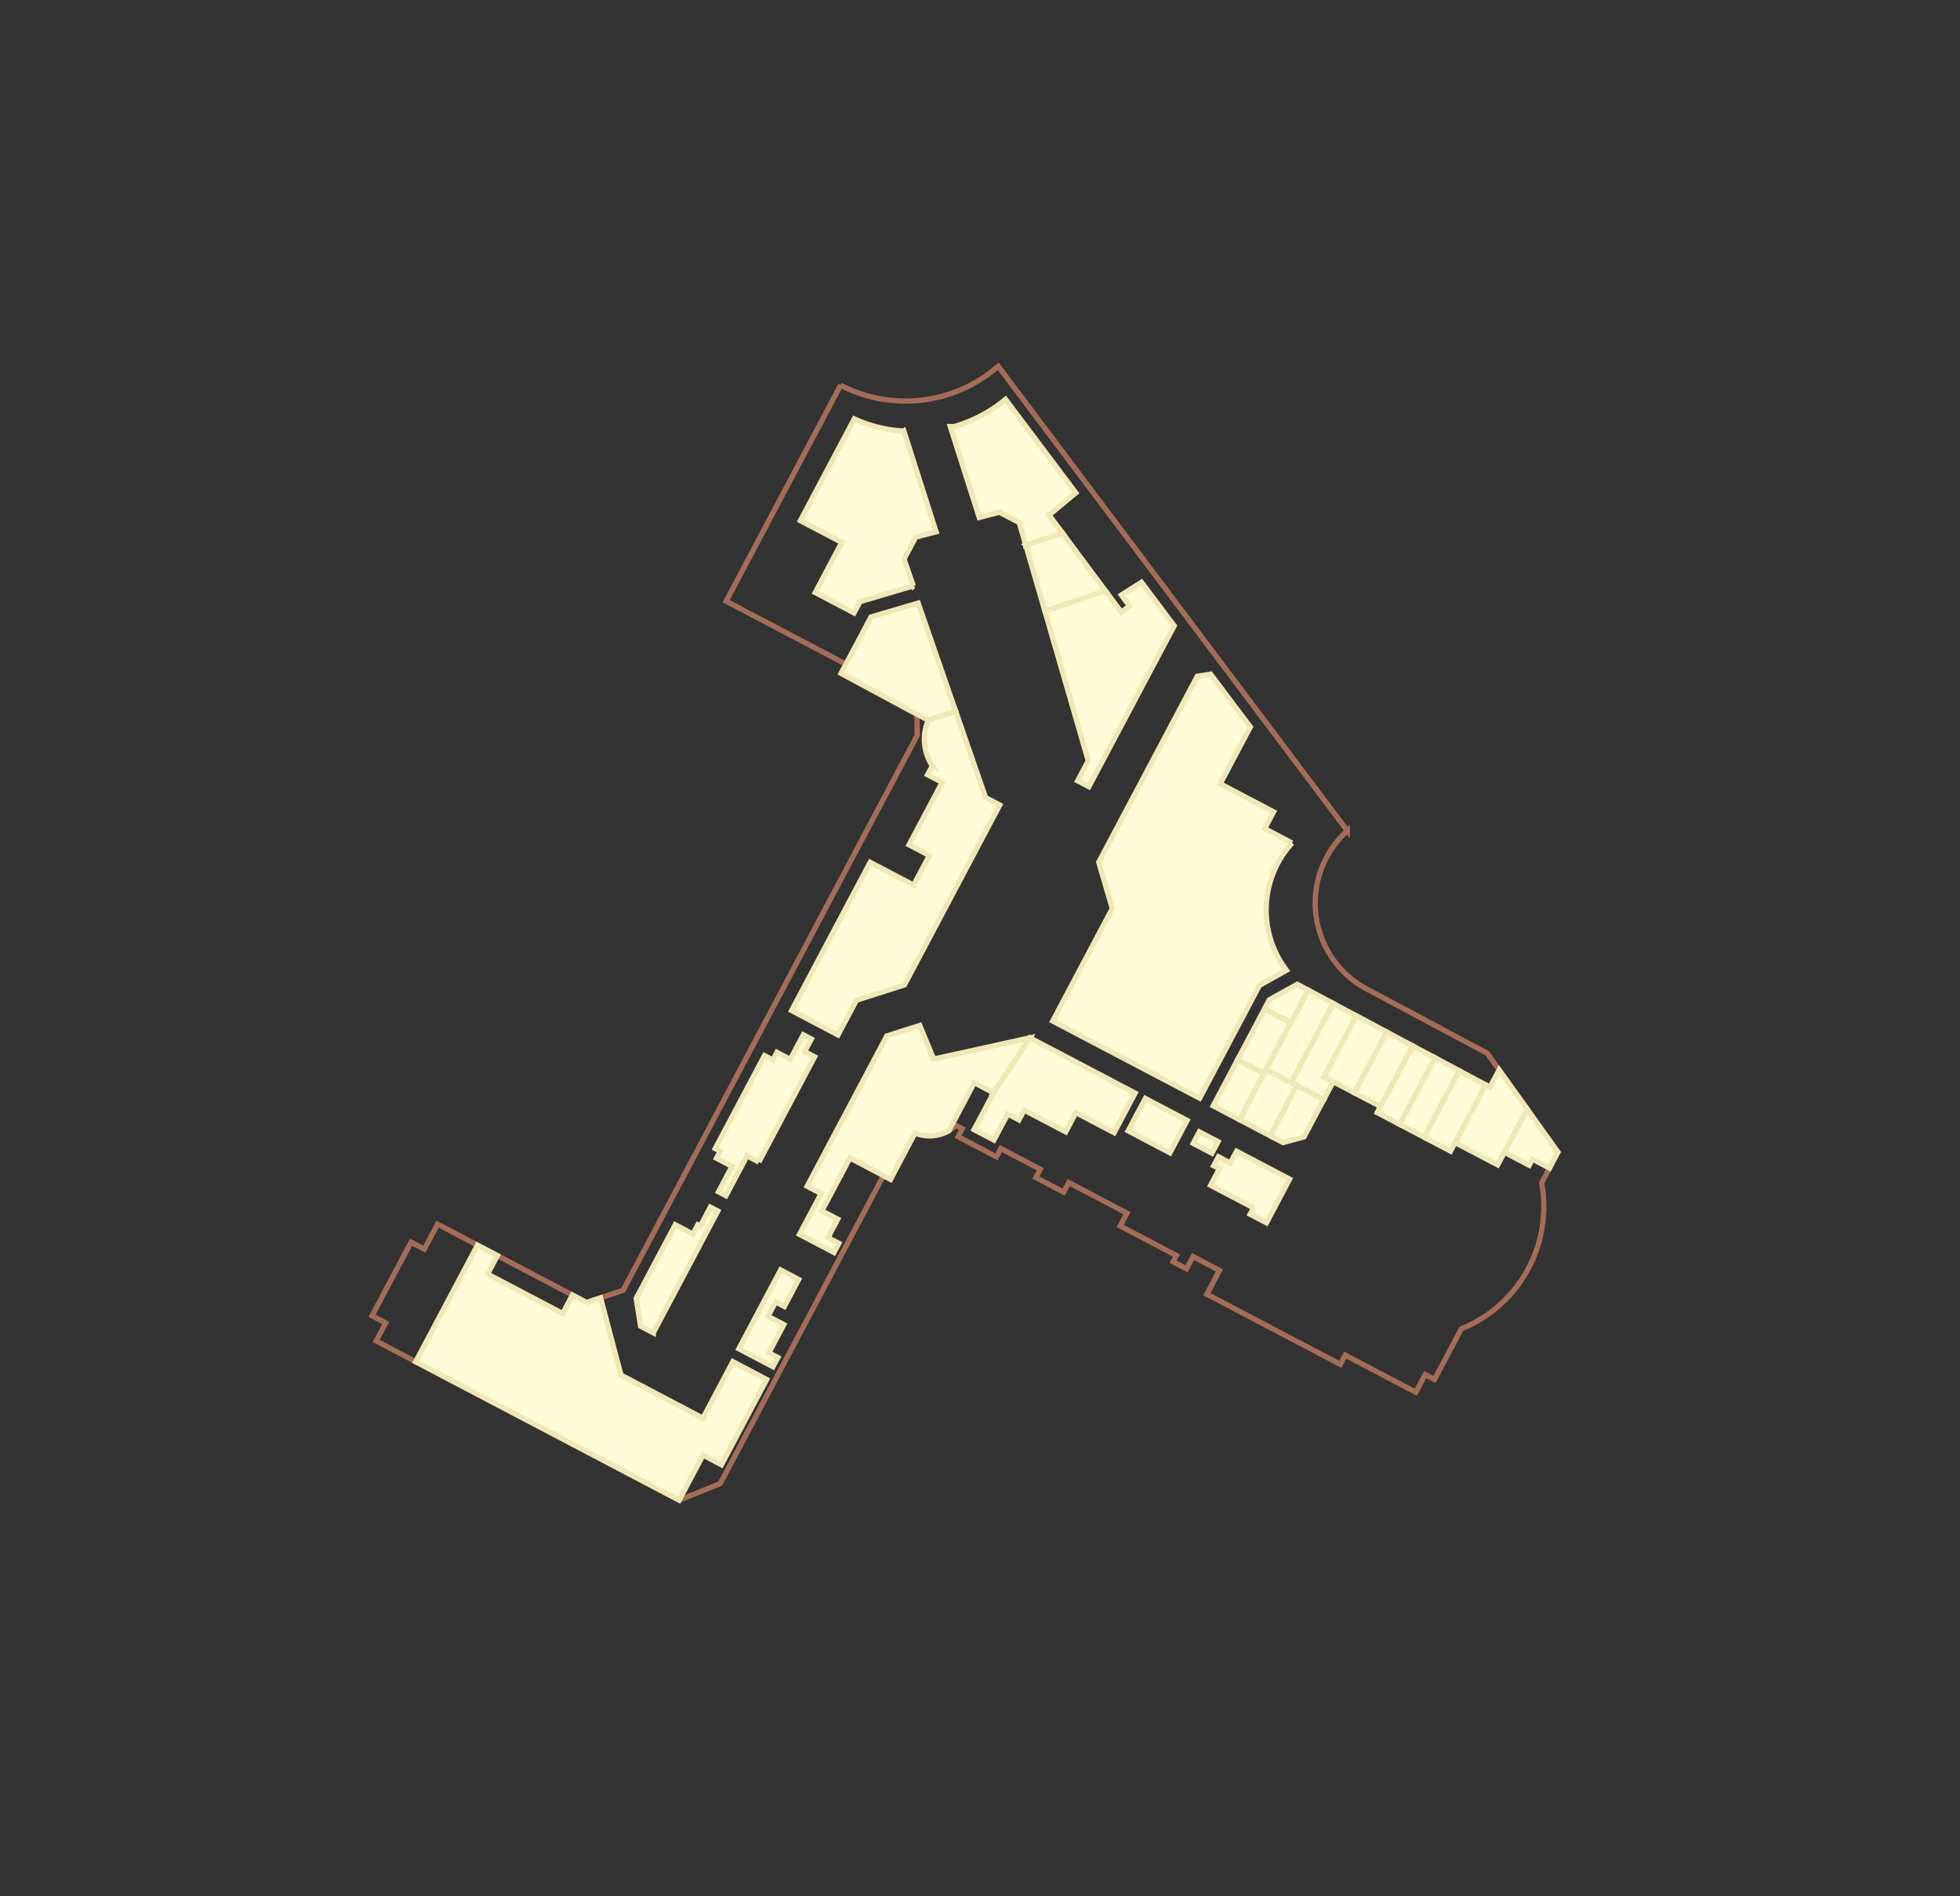 
<svg width="372" height="360" xmlns="http://www.w3.org/2000/svg" xmlns:svg="http://www.w3.org/2000/svg">
 <rect width="100%" height="100%" fill="#333333" stroke="none"/>
 <!-- Created with SVG-edit - http://svg-edit.googlecode.com/ -->
 <g>

  <path class="floor" d="m189.45,69.53l66.26,88.18a18.52,18.52 0 0 0 4.41,30.42l22.16,11.84l13.41,18.77l-3.09,5.82a25.05,25.05 0 0 1 -15.25,27.72l-5.09,9.61l-1.77,-0.93l-1.77,3.35l-13.4,-7.04l-0.93,1.74l-25.33,-13.31l2.39,-4.52l-5.01,-2.63l-1.24,2.33l-2.55,-1.34l0.63,-1.19l-10.68,-5.61l1.29,-2.43l-11.05,-5.81l-0.96,1.82l-5.28,-2.77l0.84,-1.58l-7.49,-3.93l-0.84,1.57l-7.27,-3.82l0.8,-1.52l-1.18,-0.62a7.45,7.45 0 0 1 -7.8,1.46l-4.65,8.78l-1.34,-0.71l-30.97,58.47l-7.8,3.15l-57.5,-30.23l1.81,-3.41l-2.59,-1.37l7.4,-13.97l2.52,1.32l2.51,-4.74l28.28,14.87l6.94,-2.31l55.82,-105.36l-0.07,-4.02l-14.38,-7.74l0.92,-1.75l-22.74,-11.95l21.72,-41a26.75,26.75 0 0 0 29.91,-3.61l0,0l0,0z" id="svg_1" fill-opacity="0" fill="#FFFFFF" stroke="#A56D57"/>
  <path class="shop" d="m173.35,111.23l-10.13,2.99l-1.13,2.14l-7.36,-3.87l5.04,-9.52l-7.86,-4.12l10.23,-19.32a25.84,25.84 0 0 0 9.33,2.3l0.07,-0.04l6.12,19.17l-3.87,1.01l-2.21,4.18l1.77,5.08l-0,0z" id="svg_2" fill="#FFFBD6" stroke="#efe7b6"/>
  <path class="shop" d="m194.69,103.5l-1.24,-4.28l-3.77,-1.98l-3.82,1l-5.5,-17.26l0.72,0.01a27.24,27.24 0 0 0 9.77,-5.17l13.33,17.74l-5.07,4.22l2.55,3.43l-6.97,2.29z" id="svg_3" fill="#FFFBD6" stroke="#efe7b6"/>
  <path class="shop" d="m198.32,116.02l11.46,-3.89l3.04,4.09l1.56,-1.17l-1.55,-2.09l3.82,-2.42l6.21,8.26l-16.19,30.55l-2.13,-1.12l2.01,-3.8l-8.23,-28.41l-0,0z" id="svg_4" fill="#FFFBD6" stroke="#efe7b6"/>
  <path class="shop" d="m194.69,103.5l6.97,-2.29l8.12,10.92l-11.46,3.89l-3.63,-12.52z" id="svg_5" fill="#FFFBD6" stroke="#efe7b6"/>
  <path class="shop" d="m244.17,184.2l-5.13,2.87l-11.35,21.42l-27.89,-14.65l11.31,-21.36l-2.57,-8.79l18.7,-35.3l2.53,-0.41l7.54,10.03l-5.72,10.79l10.13,5.33l-1.68,3.18l5.18,2.73a18.92,18.92 0 0 0 -1.05,24.16z" id="svg_6" fill="#FFFBD6" stroke="#efe7b6"/>
  <path class="shop" d="m245.06,205.52l7.96,-15.03l4.41,2.36l-6.13,11.58l1.75,0.92l-1.81,3.42l-6.18,-3.25z" id="svg_7" fill="#FFFBD6" stroke="#efe7b6"/>
  <path class="shop" d="m285.53,218.75l4.33,-8.18l5.83,8.17l-1.6,3.02l-3.23,-1.7l-0.62,1.16l-4.71,-2.47z" id="svg_8" fill="#FFFBD6" stroke="#efe7b6"/>
  <path class="shop" d="m276.16,216.9l5.8,-10.95l0.84,0.44l1.73,-3.27l5.33,7.45l-4.33,8.18l-1.28,2.4l-8.09,-4.25l0,0z" id="svg_9" fill="#FFFBD6" stroke="#efe7b6"/>
  <path class="shop" d="m270.27,215.89l6.68,-12.62l5.01,2.68l-5.8,10.95l-0.86,1.63l-5.03,-2.64l0,0z" id="svg_10" fill="#FFFBD6" stroke="#efe7b6"/>
  <path class="shop" d="m265.64,213.45l6.7,-12.64l4.61,2.46l-6.68,12.62l-4.63,-2.44l0,-0z" id="svg_11" fill="#FFFBD6" stroke="#efe7b6"/>
  <path class="shop" d="m262.01,210.06l6.1,-11.51l4.23,2.26l-6.7,12.64l-4.25,-2.23l0.62,-1.16z" id="svg_12" fill="#FFFBD6" stroke="#efe7b6"/>
  <path class="shop" d="m257.06,207.46l6.12,-11.55l4.93,2.64l-6.1,11.51l-4.95,-2.6z" id="svg_13" fill="#FFFBD6" stroke="#efe7b6"/>
  <path class="shop" d="m253.05,205.35l-1.75,-0.92l6.13,-11.58l5.75,3.06l-6.12,11.55l-4.01,-2.11z" id="svg_14" fill="#FFFBD6" stroke="#efe7b6"/>
  <path class="shop" d="m240.01,191.52l4.99,2.62l-5.14,9.7l-4.99,-2.62l5.14,-9.7z" id="svg_15" fill="#FFFBD6" stroke="#efe7b6"/>
  <path class="shop" d="m246.14,206.09l-5.06,9.55l-5.84,-3.08l5.06,-9.54l5.84,3.07z" id="svg_16" fill="#FFFBD6" stroke="#efe7b6"/>
  <path class="shop" d="m241.08,215.64l5.06,-9.55l5.1,2.68l-3.74,7.06l-3.99,1.08l-2.43,-1.27l0,-0z" id="svg_17" fill="#FFFBD6" stroke="#efe7b6"/>
  <path class="shop" d="m253.02,190.49l-7.96,15.03l-4.76,-2.5l7.98,-15.06l4.74,2.53z" id="svg_18" fill="#FFFBD6" stroke="#efe7b6"/>
  <path class="shop" d="m234.87,201.22l4.99,2.62l-4.62,8.72l-4.99,-2.62l4.62,-8.72z" id="svg_19" fill="#FFFBD6" stroke="#efe7b6"/>
  <path class="shop" d="m240.01,191.52l0.9,-1.71l5.31,-2.95l2.06,1.1l-3.28,6.18l-4.99,-2.62l0,0z" id="svg_20" fill="#FFFBD6" stroke="#efe7b6"/>
  <path class="shop" d="m237.92,229.31l-8.15,-4.28l1.67,-3.16l-1.08,-0.56l0.9,-1.7l2.25,1.19l1.19,-2.24l10.06,5.29l-4.39,8.3l-3.1,-1.62l0.65,-1.22z" id="svg_21" fill="#FFFBD6" stroke="#efe7b6"/>
  <path class="shop" d="m195.47,197.03l-6.89,10.44l-3.66,-1.92l-4.82,9.1a7.45,7.45 0 0 1 -1.62,0.69a7.45,7.45 0 0 1 -4.82,-0.23l-4.65,8.78l-1.34,-0.71l-6.36,-3.34l-5.32,10.04l3.01,1.58l-1.85,3.49l2.06,1.09l-0.93,1.74l-6.54,-3.44l4.11,-7.74l-2.66,-1.39l15.12,-28.54l6.26,-1.99l2.64,6.37l18.26,-4.02l0,0z" id="svg_22" fill="#FFFBD6" stroke="#efe7b6"/>
  <path class="shop" d="m146.71,259.47l-6.48,-3.41l7.93,-14.96l3.42,1.8l-2.71,5.12l-1.65,-0.87l-1.45,2.74l3,1.58l-2.84,5.36l1.71,0.89l-0.93,1.75l-0,0z" id="svg_23" fill="#FFFBD6" stroke="#efe7b6"/>
  <path class="shop" d="m128.9,284.8l-50,-26.28l11.73,-22.13l3.77,1.98l-1.86,3.5l14.26,7.49l1.85,-3.5l2.68,1.41l2.65,-0.88l3.88,14.66l15.55,8.18l5.68,-10.72l6.42,3.38l-8.58,16.19l-3.49,-1.84l-4.54,8.56z" id="svg_24" fill="#FFFBD6" stroke="#efe7b6"/>
  <path class="shop" d="m176.19,136.73l5.18,-1.74l5.7,16.44l2.68,1.4l-18.09,34.15l-9.11,2.91l-3.5,6.59l-8.81,-4.63l14.92,-28.14l8.24,4.33l2.99,-5.62l-3.85,-2.03l6.28,-11.86l-2.77,-1.45l0.9,-1.69a9.17,9.17 0 0 1 -0.76,-8.66l0,0z" id="svg_25" fill="#FFFBD6" stroke="#efe7b6"/>
  <path class="shop" d="m176.19,136.73l-2.17,-1.15l-14.38,-7.74l0.92,-1.75l4.75,-8.96l8.95,-2.64l7.11,20.5l-5.18,1.74z" id="svg_26" fill="#FFFBD6" stroke="#efe7b6"/>
  <path class="shop" d="m144.03,220.61l-2.24,-1.18l-4.01,7.57l-1.41,-0.74l2.56,-4.84l-2.95,-1.54l0.71,-1.34l-0.94,-0.5l9.35,-17.64l1.59,0.83l0.77,-1.45l2.53,1.33l2.47,-4.66l1.53,0.81l-1.26,2.38l1.88,0.99l-10.58,19.98l-0,0z" id="svg_27" fill="#FFFBD6" stroke="#efe7b6"/>
  <path class="shop" d="m123.99,253.03l-2.42,-1.27l-0.82,-5.27l7.41,-13.98l3.35,1.77l0.93,-1.75l0.47,0.25l1.91,-3.61l1.42,0.74l-12.25,23.12l0,-0l0,0z" id="svg_28" fill="#FFFBD6" stroke="#efe7b6"/>
  <path class="shop" d="m226.47,217.07l1.16,-2.19l3.55,1.86l-1.16,2.19l-3.55,-1.86z" id="svg_29" fill="#FFFBD6" stroke="#efe7b6"/>
  <path class="shop" d="m188.58,207.47l6.89,-10.44l19.97,10.49l-3.98,7.52l-7.25,-3.81l-1.94,3.66l-7.89,-4.15l-0.99,1.87l-2.12,-1.12l-2.63,4.95l-3.77,-1.98l3.71,-6.99z" id="svg_30" fill="#FFFBD6" stroke="#efe7b6"/>
  <path class="shop" d="m214.12,214.69l3.26,-6.15l7.93,4.17l-3.26,6.15l-7.93,-4.17l0,0z" id="svg_31" fill="#FFFBD6" stroke="#efe7b6"/>
 </g>
</svg>